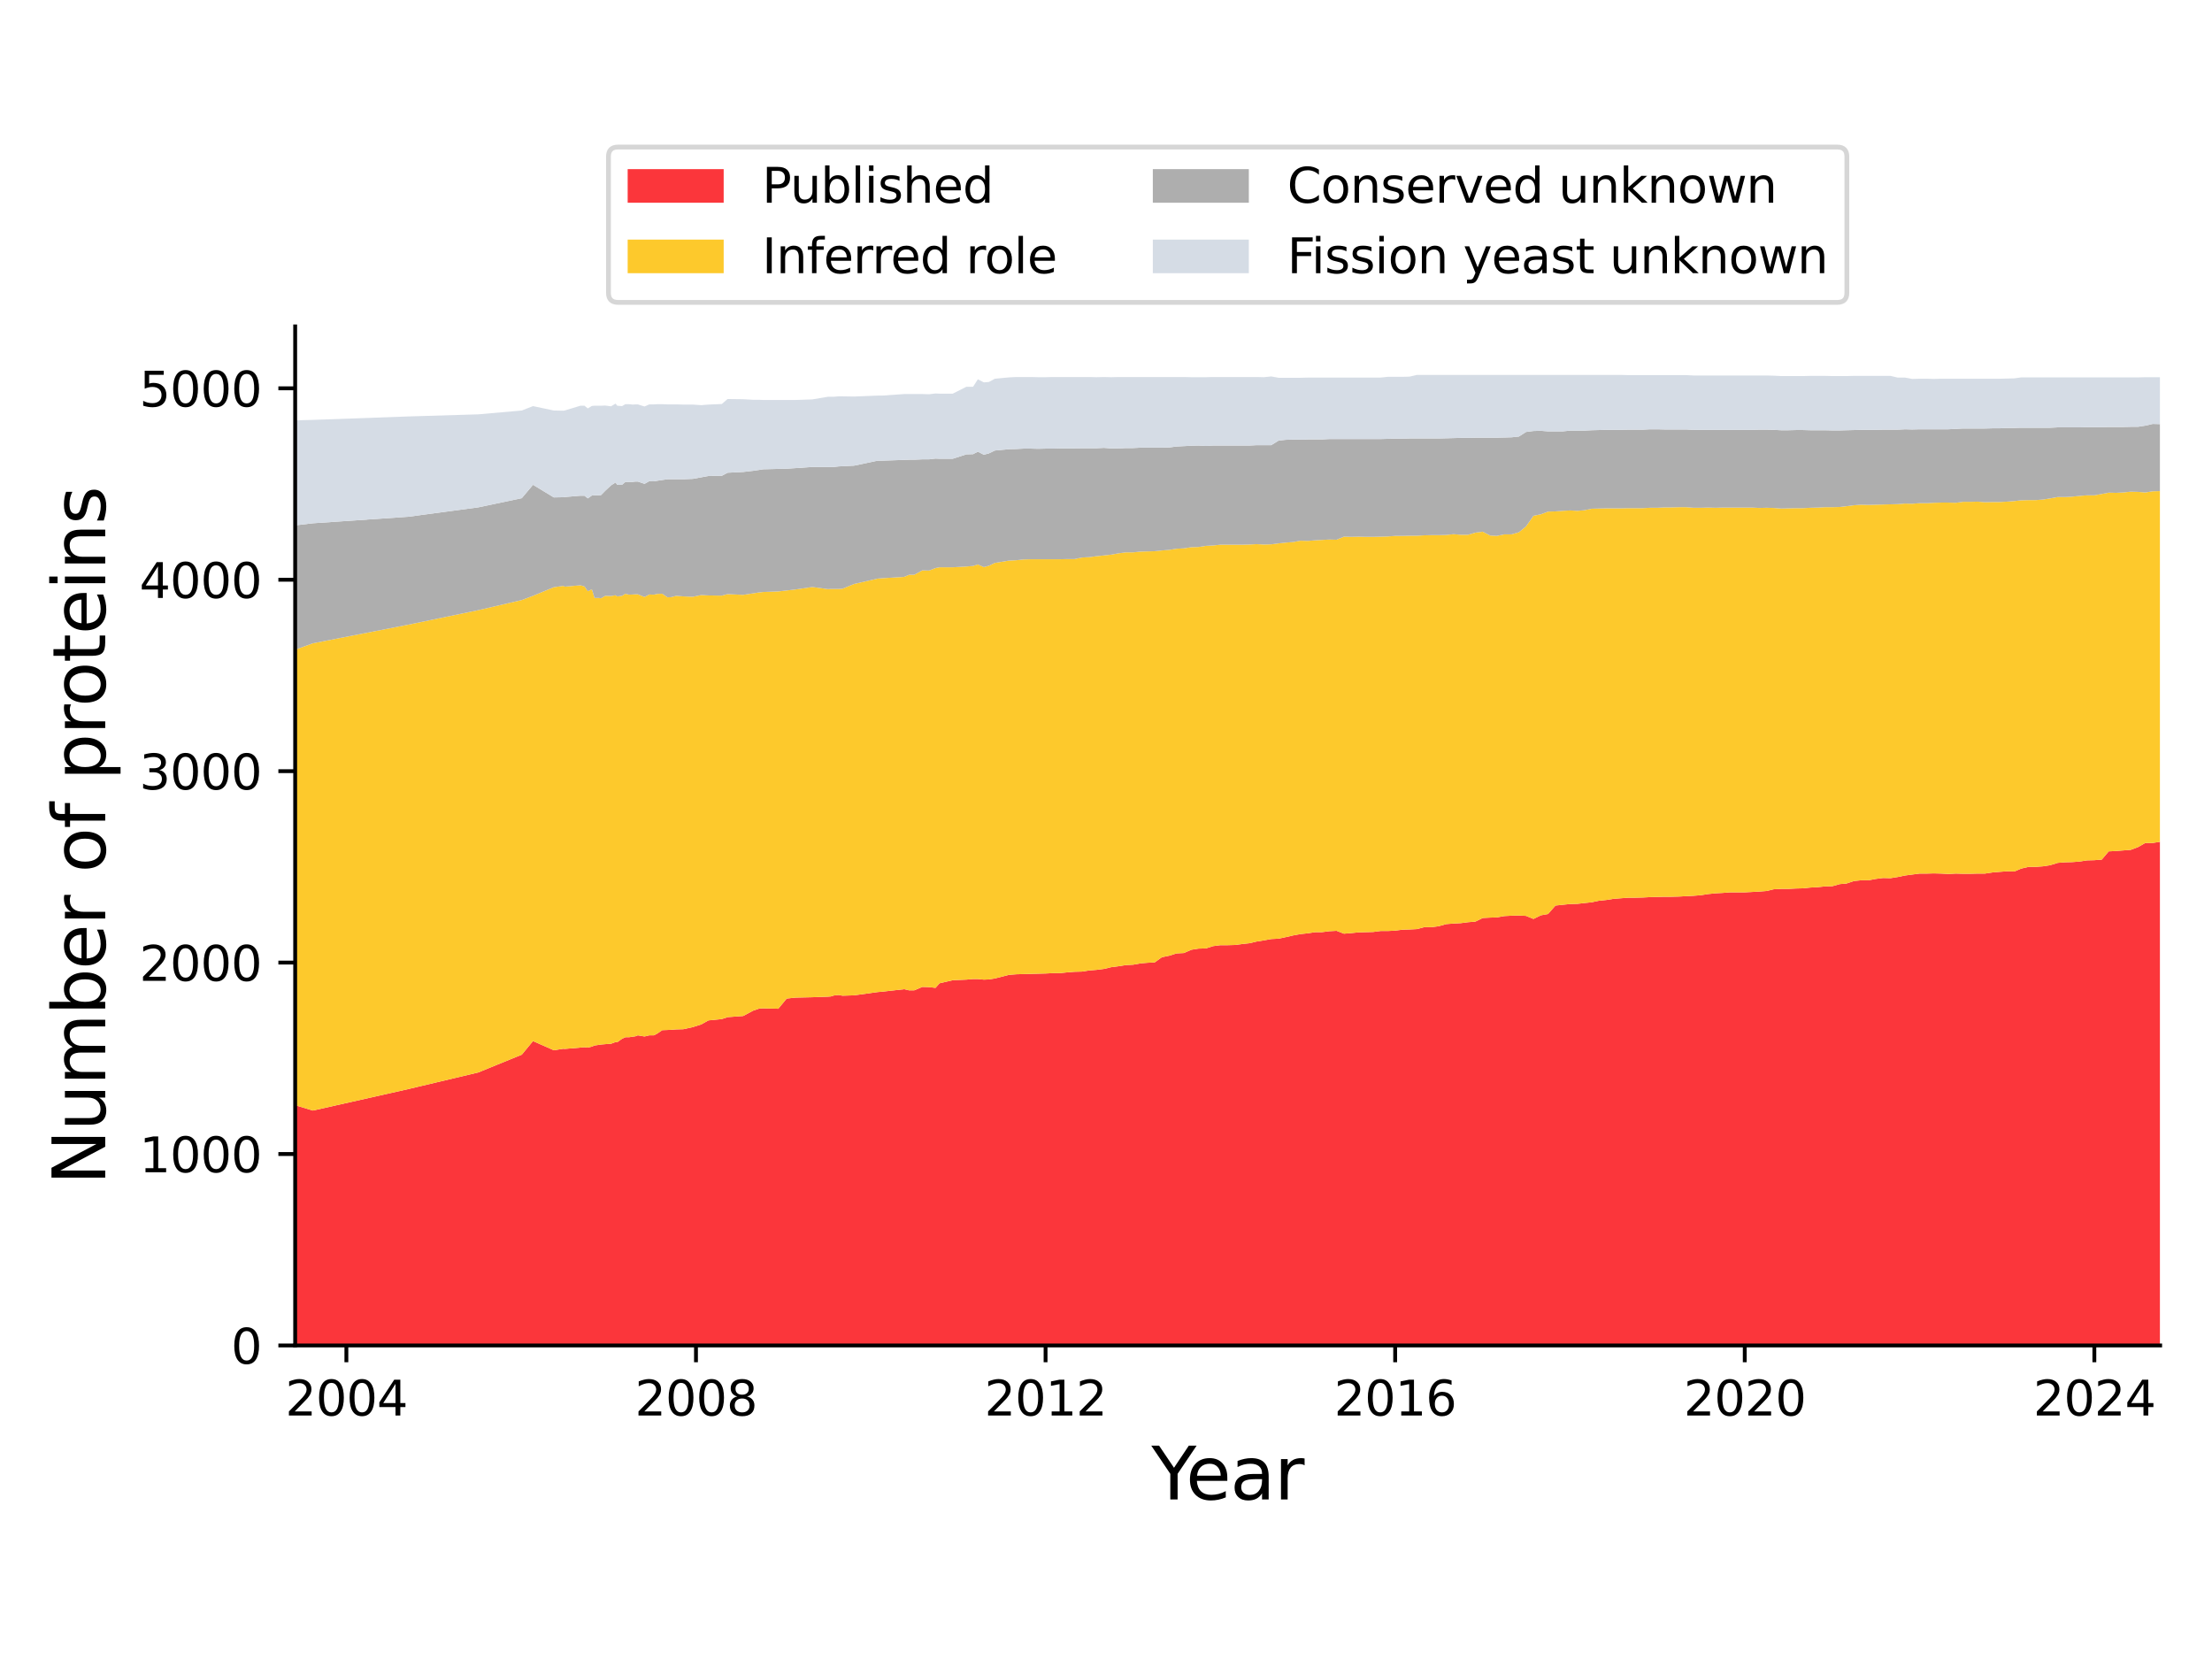 <?xml version="1.0" encoding="utf-8" standalone="no"?>
<!DOCTYPE svg PUBLIC "-//W3C//DTD SVG 1.1//EN"
  "http://www.w3.org/Graphics/SVG/1.1/DTD/svg11.dtd">
<svg xmlns:xlink="http://www.w3.org/1999/xlink" width="460.8pt" height="345.6pt" viewBox="0 0 460.8 345.6" xmlns="http://www.w3.org/2000/svg" version="1.1">
 <defs>
  <style type="text/css">*{stroke-linejoin: round; stroke-linecap: butt}</style>
 </defs>
 <g id="figure_1">
  <g id="patch_1">
   <path d="M 0 345.6 
L 460.8 345.6 
L 460.8 0 
L 0 0 
z
" style="fill: #ffffff"/>
  </g>
  <g id="axes_1">
   <g id="patch_2">
    <path d="M 61.49 280.281 
L 450 280.281 
L 450 67.992 
L 61.49 67.992 
z
" style="fill: #ffffff"/>
   </g>
   <g id="PolyCollection_1">
    <path d="M 31.332 226.406 
L 31.332 280.281 
L 39.757 280.281 
L 48.081 280.281 
L 65.179 280.281 
L 85.018 280.281 
L 99.623 280.281 
L 108.695 280.281 
L 111.038 280.281 
L 115.375 280.281 
L 117.369 280.281 
L 117.618 280.281 
L 120.908 280.281 
L 121.755 280.281 
L 122.453 280.281 
L 123.301 280.281 
L 123.849 280.281 
L 124.696 280.281 
L 125.195 280.281 
L 126.092 280.281 
L 127.288 280.281 
L 128.236 280.281 
L 128.584 280.281 
L 129.581 280.281 
L 130.279 280.281 
L 131.027 280.281 
L 131.825 280.281 
L 132.373 280.281 
L 132.871 280.281 
L 134.267 280.281 
L 135.264 280.281 
L 136.012 280.281 
L 136.211 280.281 
L 136.909 280.281 
L 137.956 280.281 
L 139.052 280.281 
L 139.8 280.281 
L 140.897 280.281 
L 142.342 280.281 
L 144.336 280.281 
L 146.081 280.281 
L 147.576 280.281 
L 150.368 280.281 
L 151.564 280.281 
L 154.804 280.281 
L 156.898 280.281 
L 158.194 280.281 
L 158.991 280.281 
L 162.132 280.281 
L 163.876 280.281 
L 165.671 280.281 
L 169.21 280.281 
L 172.5 280.281 
L 173.048 280.281 
L 173.696 280.281 
L 174.693 280.281 
L 175.491 280.281 
L 177.933 280.281 
L 182.818 280.281 
L 183.765 280.281 
L 188.351 280.281 
L 189.398 280.281 
L 190.445 280.281 
L 192.14 280.281 
L 193.536 280.281 
L 194.881 280.281 
L 195.729 280.281 
L 198.47 280.281 
L 201.312 280.281 
L 202.707 280.281 
L 203.704 280.281 
L 204.951 280.281 
L 205.997 280.281 
L 207.244 280.281 
L 210.185 280.281 
L 211.73 280.281 
L 213.225 280.281 
L 214.771 280.281 
L 216.266 280.281 
L 217.811 280.281 
L 219.356 280.281 
L 220.802 280.281 
L 222.347 280.281 
L 223.843 280.281 
L 225.388 280.281 
L 226.883 280.281 
L 228.429 280.281 
L 229.974 280.281 
L 231.469 280.281 
L 233.015 280.281 
L 234.51 280.281 
L 236.055 280.281 
L 237.601 280.281 
L 238.996 280.281 
L 240.542 280.281 
L 242.037 280.281 
L 243.582 280.281 
L 245.078 280.281 
L 246.623 280.281 
L 248.168 280.281 
L 249.664 280.281 
L 251.209 280.281 
L 252.704 280.281 
L 254.25 280.281 
L 255.795 280.281 
L 257.191 280.281 
L 258.736 280.281 
L 260.231 280.281 
L 261.777 280.281 
L 263.272 280.281 
L 264.817 280.281 
L 266.362 280.281 
L 267.858 280.281 
L 269.403 280.281 
L 270.899 280.281 
L 272.444 280.281 
L 273.989 280.281 
L 275.385 280.281 
L 276.93 280.281 
L 278.426 280.281 
L 279.971 280.281 
L 281.466 280.281 
L 283.011 280.281 
L 284.557 280.281 
L 286.052 280.281 
L 287.597 280.281 
L 289.093 280.281 
L 290.638 280.281 
L 292.183 280.281 
L 293.629 280.281 
L 295.174 280.281 
L 296.67 280.281 
L 298.215 280.281 
L 299.71 280.281 
L 301.256 280.281 
L 302.801 280.281 
L 304.296 280.281 
L 305.842 280.281 
L 307.337 280.281 
L 308.882 280.281 
L 310.428 280.281 
L 311.823 280.281 
L 313.368 280.281 
L 314.864 280.281 
L 316.409 280.281 
L 317.905 280.281 
L 319.45 280.281 
L 320.995 280.281 
L 322.491 280.281 
L 324.036 280.281 
L 325.531 280.281 
L 327.077 280.281 
L 328.622 280.281 
L 330.018 280.281 
L 331.563 280.281 
L 333.058 280.281 
L 334.603 280.281 
L 336.099 280.281 
L 337.644 280.281 
L 339.189 280.281 
L 340.685 280.281 
L 342.23 280.281 
L 343.726 280.281 
L 345.271 280.281 
L 346.816 280.281 
L 348.212 280.281 
L 349.757 280.281 
L 351.252 280.281 
L 352.798 280.281 
L 354.293 280.281 
L 355.838 280.281 
L 357.384 280.281 
L 358.879 280.281 
L 360.424 280.281 
L 361.92 280.281 
L 363.465 280.281 
L 365.01 280.281 
L 366.456 280.281 
L 368.001 280.281 
L 369.497 280.281 
L 371.042 280.281 
L 372.537 280.281 
L 374.083 280.281 
L 375.628 280.281 
L 377.123 280.281 
L 378.668 280.281 
L 380.164 280.281 
L 381.709 280.281 
L 383.254 280.281 
L 384.65 280.281 
L 386.195 280.281 
L 387.691 280.281 
L 389.236 280.281 
L 390.732 280.281 
L 392.277 280.281 
L 393.822 280.281 
L 395.317 280.281 
L 396.863 280.281 
L 398.358 280.281 
L 399.903 280.281 
L 401.449 280.281 
L 402.844 280.281 
L 404.39 280.281 
L 405.885 280.281 
L 407.43 280.281 
L 408.926 280.281 
L 410.471 280.281 
L 412.016 280.281 
L 413.512 280.281 
L 415.057 280.281 
L 416.552 280.281 
L 418.098 280.281 
L 419.643 280.281 
L 421.039 280.281 
L 422.584 280.281 
L 424.079 280.281 
L 425.625 280.281 
L 427.12 280.281 
L 428.665 280.281 
L 430.211 280.281 
L 431.706 280.281 
L 433.251 280.281 
L 434.747 280.281 
L 436.292 280.281 
L 437.837 280.281 
L 439.283 280.281 
L 440.828 280.281 
L 442.324 280.281 
L 443.869 280.281 
L 445.364 280.281 
L 446.909 280.281 
L 448.455 280.281 
L 449.95 280.281 
L 449.95 175.363 
L 449.95 175.363 
L 448.455 175.602 
L 446.909 175.602 
L 445.364 176.479 
L 443.869 177.038 
L 442.324 177.157 
L 440.828 177.277 
L 439.283 177.357 
L 437.837 179.071 
L 436.292 179.191 
L 434.747 179.231 
L 433.251 179.47 
L 431.706 179.59 
L 430.211 179.63 
L 428.665 179.749 
L 427.12 180.228 
L 425.625 180.467 
L 424.079 180.587 
L 422.584 180.587 
L 421.039 180.946 
L 419.643 181.544 
L 418.098 181.504 
L 416.552 181.623 
L 415.057 181.743 
L 413.512 181.982 
L 412.016 181.982 
L 410.471 182.022 
L 408.926 182.022 
L 407.43 181.982 
L 405.885 182.062 
L 404.39 181.982 
L 402.844 181.942 
L 401.449 181.982 
L 399.903 181.982 
L 398.358 182.182 
L 396.863 182.381 
L 395.317 182.7 
L 393.822 182.939 
L 392.277 182.9 
L 390.732 183.099 
L 389.236 183.378 
L 387.691 183.378 
L 386.195 183.538 
L 384.65 184.056 
L 383.254 184.176 
L 381.709 184.614 
L 380.164 184.654 
L 378.668 184.814 
L 377.123 184.893 
L 375.628 185.053 
L 374.083 185.093 
L 372.537 185.173 
L 371.042 185.173 
L 369.497 185.252 
L 368.001 185.611 
L 366.456 185.731 
L 365.01 185.811 
L 363.465 185.89 
L 361.92 185.89 
L 360.424 185.89 
L 358.879 186.01 
L 357.384 186.09 
L 355.838 186.249 
L 354.293 186.489 
L 352.798 186.608 
L 351.252 186.688 
L 349.757 186.768 
L 348.212 186.808 
L 346.816 186.808 
L 345.271 186.847 
L 343.726 186.887 
L 342.23 186.967 
L 340.685 187.007 
L 339.189 187.007 
L 337.644 187.127 
L 336.099 187.246 
L 334.603 187.486 
L 333.058 187.645 
L 331.563 187.964 
L 330.018 188.124 
L 328.622 188.283 
L 327.077 188.323 
L 325.531 188.482 
L 324.036 188.642 
L 322.491 190.397 
L 320.995 190.676 
L 319.45 191.433 
L 317.905 190.795 
L 316.409 190.716 
L 314.864 190.756 
L 313.368 190.835 
L 311.823 191.114 
L 310.428 191.154 
L 308.882 191.234 
L 307.337 191.992 
L 305.842 192.111 
L 304.296 192.311 
L 302.801 192.39 
L 301.256 192.51 
L 299.71 192.949 
L 298.215 193.148 
L 296.67 193.148 
L 295.174 193.547 
L 293.629 193.627 
L 292.183 193.667 
L 290.638 193.866 
L 289.093 193.946 
L 287.597 193.946 
L 286.052 194.145 
L 284.557 194.185 
L 283.011 194.225 
L 281.466 194.384 
L 279.971 194.504 
L 278.426 193.906 
L 276.93 193.986 
L 275.385 194.185 
L 273.989 194.185 
L 272.444 194.424 
L 270.899 194.584 
L 269.403 194.863 
L 267.858 195.222 
L 266.362 195.541 
L 264.817 195.621 
L 263.272 195.9 
L 261.777 196.139 
L 260.231 196.498 
L 258.736 196.657 
L 257.191 196.857 
L 255.795 196.897 
L 254.25 196.897 
L 252.704 197.096 
L 251.209 197.575 
L 249.664 197.614 
L 248.168 197.854 
L 246.623 198.532 
L 245.078 198.611 
L 243.582 199.09 
L 242.037 199.409 
L 240.542 200.486 
L 238.996 200.565 
L 237.601 200.685 
L 236.055 200.964 
L 234.51 201.044 
L 233.015 201.283 
L 231.469 201.483 
L 229.974 201.842 
L 228.429 202.041 
L 226.883 202.161 
L 225.388 202.4 
L 223.843 202.44 
L 222.347 202.559 
L 220.802 202.719 
L 219.356 202.719 
L 217.811 202.799 
L 216.266 202.838 
L 214.771 202.878 
L 213.225 202.918 
L 211.73 202.958 
L 210.185 203.078 
L 207.244 203.835 
L 205.997 204.035 
L 204.951 204.075 
L 203.704 203.955 
L 202.707 203.955 
L 201.312 204.075 
L 198.47 204.194 
L 195.729 204.832 
L 194.881 205.789 
L 193.536 205.63 
L 192.14 205.59 
L 190.445 206.308 
L 189.398 206.308 
L 188.351 206.069 
L 183.765 206.587 
L 182.818 206.667 
L 177.933 207.345 
L 175.491 207.424 
L 174.693 207.265 
L 173.696 207.385 
L 173.048 207.584 
L 172.5 207.624 
L 169.21 207.743 
L 165.671 207.823 
L 163.876 208.023 
L 162.132 210.136 
L 158.991 210.056 
L 158.194 210.096 
L 156.898 210.535 
L 154.804 211.651 
L 151.564 211.891 
L 150.368 212.29 
L 147.576 212.569 
L 146.081 213.406 
L 144.336 213.964 
L 142.342 214.403 
L 140.897 214.443 
L 139.8 214.523 
L 139.052 214.563 
L 137.956 214.602 
L 136.909 215.32 
L 136.211 215.679 
L 136.012 215.679 
L 135.264 215.679 
L 134.267 215.918 
L 132.871 215.679 
L 132.373 215.879 
L 131.825 215.958 
L 131.027 216.078 
L 130.279 216.078 
L 129.581 216.397 
L 128.584 217.115 
L 128.236 217.075 
L 127.288 217.434 
L 126.092 217.514 
L 125.195 217.593 
L 124.696 217.673 
L 123.849 217.793 
L 123.301 218.032 
L 122.453 218.231 
L 121.755 218.152 
L 120.908 218.231 
L 117.618 218.51 
L 117.369 218.471 
L 115.375 218.79 
L 111.038 216.875 
L 108.695 219.707 
L 99.623 223.415 
L 85.018 226.885 
L 65.179 231.351 
L 48.081 226.207 
L 39.757 225.569 
L 31.332 226.406 
z
" clip-path="url(#p4edd331ba8)" style="fill: #fb363b"/>
   </g>
   <g id="PolyCollection_2">
    <path d="M 31.332 144.417 
L 31.332 226.406 
L 39.757 225.569 
L 48.081 226.207 
L 65.179 231.351 
L 85.018 226.885 
L 99.623 223.415 
L 108.695 219.707 
L 111.038 216.875 
L 115.375 218.79 
L 117.369 218.471 
L 117.618 218.51 
L 120.908 218.231 
L 121.755 218.152 
L 122.453 218.231 
L 123.301 218.032 
L 123.849 217.793 
L 124.696 217.673 
L 125.195 217.593 
L 126.092 217.514 
L 127.288 217.434 
L 128.236 217.075 
L 128.584 217.115 
L 129.581 216.397 
L 130.279 216.078 
L 131.027 216.078 
L 131.825 215.958 
L 132.373 215.879 
L 132.871 215.679 
L 134.267 215.918 
L 135.264 215.679 
L 136.012 215.679 
L 136.211 215.679 
L 136.909 215.32 
L 137.956 214.602 
L 139.052 214.563 
L 139.8 214.523 
L 140.897 214.443 
L 142.342 214.403 
L 144.336 213.964 
L 146.081 213.406 
L 147.576 212.569 
L 150.368 212.29 
L 151.564 211.891 
L 154.804 211.651 
L 156.898 210.535 
L 158.194 210.096 
L 158.991 210.056 
L 162.132 210.136 
L 163.876 208.023 
L 165.671 207.823 
L 169.21 207.743 
L 172.5 207.624 
L 173.048 207.584 
L 173.696 207.385 
L 174.693 207.265 
L 175.491 207.424 
L 177.933 207.345 
L 182.818 206.667 
L 183.765 206.587 
L 188.351 206.069 
L 189.398 206.308 
L 190.445 206.308 
L 192.14 205.59 
L 193.536 205.63 
L 194.881 205.789 
L 195.729 204.832 
L 198.47 204.194 
L 201.312 204.075 
L 202.707 203.955 
L 203.704 203.955 
L 204.951 204.075 
L 205.997 204.035 
L 207.244 203.835 
L 210.185 203.078 
L 211.73 202.958 
L 213.225 202.918 
L 214.771 202.878 
L 216.266 202.838 
L 217.811 202.799 
L 219.356 202.719 
L 220.802 202.719 
L 222.347 202.559 
L 223.843 202.44 
L 225.388 202.4 
L 226.883 202.161 
L 228.429 202.041 
L 229.974 201.842 
L 231.469 201.483 
L 233.015 201.283 
L 234.51 201.044 
L 236.055 200.964 
L 237.601 200.685 
L 238.996 200.565 
L 240.542 200.486 
L 242.037 199.409 
L 243.582 199.09 
L 245.078 198.611 
L 246.623 198.532 
L 248.168 197.854 
L 249.664 197.614 
L 251.209 197.575 
L 252.704 197.096 
L 254.25 196.897 
L 255.795 196.897 
L 257.191 196.857 
L 258.736 196.657 
L 260.231 196.498 
L 261.777 196.139 
L 263.272 195.9 
L 264.817 195.621 
L 266.362 195.541 
L 267.858 195.222 
L 269.403 194.863 
L 270.899 194.584 
L 272.444 194.424 
L 273.989 194.185 
L 275.385 194.185 
L 276.93 193.986 
L 278.426 193.906 
L 279.971 194.504 
L 281.466 194.384 
L 283.011 194.225 
L 284.557 194.185 
L 286.052 194.145 
L 287.597 193.946 
L 289.093 193.946 
L 290.638 193.866 
L 292.183 193.667 
L 293.629 193.627 
L 295.174 193.547 
L 296.67 193.148 
L 298.215 193.148 
L 299.71 192.949 
L 301.256 192.51 
L 302.801 192.39 
L 304.296 192.311 
L 305.842 192.111 
L 307.337 191.992 
L 308.882 191.234 
L 310.428 191.154 
L 311.823 191.114 
L 313.368 190.835 
L 314.864 190.756 
L 316.409 190.716 
L 317.905 190.795 
L 319.45 191.433 
L 320.995 190.676 
L 322.491 190.397 
L 324.036 188.642 
L 325.531 188.482 
L 327.077 188.323 
L 328.622 188.283 
L 330.018 188.124 
L 331.563 187.964 
L 333.058 187.645 
L 334.603 187.486 
L 336.099 187.246 
L 337.644 187.127 
L 339.189 187.007 
L 340.685 187.007 
L 342.23 186.967 
L 343.726 186.887 
L 345.271 186.847 
L 346.816 186.808 
L 348.212 186.808 
L 349.757 186.768 
L 351.252 186.688 
L 352.798 186.608 
L 354.293 186.489 
L 355.838 186.249 
L 357.384 186.09 
L 358.879 186.01 
L 360.424 185.89 
L 361.92 185.89 
L 363.465 185.89 
L 365.01 185.811 
L 366.456 185.731 
L 368.001 185.611 
L 369.497 185.252 
L 371.042 185.173 
L 372.537 185.173 
L 374.083 185.093 
L 375.628 185.053 
L 377.123 184.893 
L 378.668 184.814 
L 380.164 184.654 
L 381.709 184.614 
L 383.254 184.176 
L 384.65 184.056 
L 386.195 183.538 
L 387.691 183.378 
L 389.236 183.378 
L 390.732 183.099 
L 392.277 182.9 
L 393.822 182.939 
L 395.317 182.7 
L 396.863 182.381 
L 398.358 182.182 
L 399.903 181.982 
L 401.449 181.982 
L 402.844 181.942 
L 404.39 181.982 
L 405.885 182.062 
L 407.43 181.982 
L 408.926 182.022 
L 410.471 182.022 
L 412.016 181.982 
L 413.512 181.982 
L 415.057 181.743 
L 416.552 181.623 
L 418.098 181.504 
L 419.643 181.544 
L 421.039 180.946 
L 422.584 180.587 
L 424.079 180.587 
L 425.625 180.467 
L 427.12 180.228 
L 428.665 179.749 
L 430.211 179.63 
L 431.706 179.59 
L 433.251 179.47 
L 434.747 179.231 
L 436.292 179.191 
L 437.837 179.071 
L 439.283 177.357 
L 440.828 177.277 
L 442.324 177.157 
L 443.869 177.038 
L 445.364 176.479 
L 446.909 175.602 
L 448.455 175.602 
L 449.95 175.363 
L 449.95 102.306 
L 449.95 102.306 
L 448.455 102.346 
L 446.909 102.586 
L 445.364 102.466 
L 443.869 102.426 
L 442.324 102.586 
L 440.828 102.665 
L 439.283 102.625 
L 437.837 102.905 
L 436.292 103.184 
L 434.747 103.184 
L 433.251 103.303 
L 431.706 103.463 
L 430.211 103.543 
L 428.665 103.543 
L 427.12 103.822 
L 425.625 104.061 
L 424.079 104.181 
L 422.584 104.181 
L 421.039 104.221 
L 419.643 104.38 
L 418.098 104.5 
L 416.552 104.579 
L 415.057 104.579 
L 413.512 104.619 
L 412.016 104.5 
L 410.471 104.54 
L 408.926 104.54 
L 407.43 104.739 
L 405.885 104.699 
L 404.39 104.699 
L 402.844 104.739 
L 401.449 104.819 
L 399.903 104.819 
L 398.358 104.938 
L 396.863 104.898 
L 395.317 105.018 
L 393.822 105.058 
L 392.277 105.098 
L 390.732 105.138 
L 389.236 105.178 
L 387.691 105.138 
L 386.195 105.257 
L 384.65 105.457 
L 383.254 105.616 
L 381.709 105.656 
L 380.164 105.656 
L 378.668 105.736 
L 377.123 105.776 
L 375.628 105.856 
L 374.083 105.856 
L 372.537 105.895 
L 371.042 105.935 
L 369.497 105.816 
L 368.001 105.776 
L 366.456 105.816 
L 365.01 105.736 
L 363.465 105.736 
L 361.92 105.736 
L 360.424 105.736 
L 358.879 105.736 
L 357.384 105.776 
L 355.838 105.736 
L 354.293 105.776 
L 352.798 105.776 
L 351.252 105.656 
L 349.757 105.656 
L 348.212 105.696 
L 346.816 105.696 
L 345.271 105.776 
L 343.726 105.776 
L 342.23 105.856 
L 340.685 105.856 
L 339.189 105.856 
L 337.644 105.895 
L 336.099 105.895 
L 334.603 105.895 
L 333.058 105.935 
L 331.563 105.975 
L 330.018 106.294 
L 328.622 106.414 
L 327.077 106.334 
L 325.531 106.414 
L 324.036 106.533 
L 322.491 106.573 
L 320.995 107.132 
L 319.45 107.451 
L 317.905 109.644 
L 316.409 110.88 
L 314.864 111.319 
L 313.368 111.319 
L 311.823 111.638 
L 310.428 111.558 
L 308.882 110.761 
L 307.337 110.96 
L 305.842 111.399 
L 304.296 111.399 
L 302.801 111.279 
L 301.256 111.438 
L 299.71 111.478 
L 298.215 111.478 
L 296.67 111.518 
L 295.174 111.598 
L 293.629 111.598 
L 292.183 111.638 
L 290.638 111.638 
L 289.093 111.757 
L 287.597 111.797 
L 286.052 111.837 
L 284.557 111.837 
L 283.011 111.797 
L 281.466 111.837 
L 279.971 111.797 
L 278.426 112.435 
L 276.93 112.396 
L 275.385 112.475 
L 273.989 112.555 
L 272.444 112.675 
L 270.899 112.635 
L 269.403 112.914 
L 267.858 113.034 
L 266.362 113.193 
L 264.817 113.392 
L 263.272 113.432 
L 261.777 113.353 
L 260.231 113.432 
L 258.736 113.472 
L 257.191 113.472 
L 255.795 113.472 
L 254.25 113.472 
L 252.704 113.632 
L 251.209 113.711 
L 249.664 113.951 
L 248.168 113.991 
L 246.623 114.23 
L 245.078 114.31 
L 243.582 114.549 
L 242.037 114.669 
L 240.542 114.828 
L 238.996 114.868 
L 237.601 114.908 
L 236.055 115.067 
L 234.51 115.067 
L 233.015 115.267 
L 231.469 115.546 
L 229.974 115.705 
L 228.429 115.865 
L 226.883 116.064 
L 225.388 116.144 
L 223.843 116.463 
L 222.347 116.463 
L 220.802 116.503 
L 219.356 116.503 
L 217.811 116.503 
L 216.266 116.503 
L 214.771 116.503 
L 213.225 116.543 
L 211.73 116.702 
L 210.185 116.782 
L 207.244 117.261 
L 205.997 117.859 
L 204.951 118.138 
L 203.704 117.58 
L 202.707 117.899 
L 201.312 118.018 
L 198.47 118.178 
L 195.729 118.178 
L 194.881 118.337 
L 193.536 118.856 
L 192.14 118.816 
L 190.445 119.733 
L 189.398 119.733 
L 188.351 120.172 
L 183.765 120.451 
L 182.818 120.531 
L 177.933 121.647 
L 175.491 122.644 
L 174.693 122.684 
L 173.696 122.684 
L 173.048 122.684 
L 172.5 122.724 
L 169.21 122.285 
L 165.671 122.804 
L 163.876 123.003 
L 162.132 123.202 
L 158.991 123.322 
L 158.194 123.402 
L 156.898 123.601 
L 154.804 123.92 
L 151.564 123.761 
L 150.368 124.08 
L 147.576 124.04 
L 146.081 123.96 
L 144.336 124.319 
L 142.342 124.239 
L 140.897 124.12 
L 139.8 124.399 
L 139.052 124.439 
L 137.956 123.681 
L 136.909 123.721 
L 136.211 123.88 
L 136.012 123.88 
L 135.264 123.84 
L 134.267 124.359 
L 132.871 123.801 
L 132.373 123.801 
L 131.825 123.84 
L 131.027 123.88 
L 130.279 123.681 
L 129.581 124.12 
L 128.584 124.239 
L 128.236 124 
L 127.288 124.159 
L 126.092 124.12 
L 125.195 124.638 
L 124.696 124.558 
L 123.849 124.558 
L 123.301 122.764 
L 122.453 123.163 
L 121.755 122.166 
L 120.908 121.926 
L 117.618 122.205 
L 117.369 122.046 
L 115.375 122.325 
L 111.038 124.12 
L 108.695 124.997 
L 99.623 127.11 
L 85.018 130.141 
L 65.179 134.009 
L 48.081 140.19 
L 39.757 144.098 
L 31.332 144.417 
z
" clip-path="url(#p4edd331ba8)" style="fill: #fdc92c"/>
   </g>
   <g id="PolyCollection_3">
    <path d="M 31.332 112.994 
L 31.332 144.417 
L 39.757 144.098 
L 48.081 140.19 
L 65.179 134.009 
L 85.018 130.141 
L 99.623 127.11 
L 108.695 124.997 
L 111.038 124.12 
L 115.375 122.325 
L 117.369 122.046 
L 117.618 122.205 
L 120.908 121.926 
L 121.755 122.166 
L 122.453 123.163 
L 123.301 122.764 
L 123.849 124.558 
L 124.696 124.558 
L 125.195 124.638 
L 126.092 124.12 
L 127.288 124.159 
L 128.236 124 
L 128.584 124.239 
L 129.581 124.12 
L 130.279 123.681 
L 131.027 123.88 
L 131.825 123.84 
L 132.373 123.801 
L 132.871 123.801 
L 134.267 124.359 
L 135.264 123.84 
L 136.012 123.88 
L 136.211 123.88 
L 136.909 123.721 
L 137.956 123.681 
L 139.052 124.439 
L 139.8 124.399 
L 140.897 124.12 
L 142.342 124.239 
L 144.336 124.319 
L 146.081 123.96 
L 147.576 124.04 
L 150.368 124.08 
L 151.564 123.761 
L 154.804 123.92 
L 156.898 123.601 
L 158.194 123.402 
L 158.991 123.322 
L 162.132 123.202 
L 163.876 123.003 
L 165.671 122.804 
L 169.21 122.285 
L 172.5 122.724 
L 173.048 122.684 
L 173.696 122.684 
L 174.693 122.684 
L 175.491 122.644 
L 177.933 121.647 
L 182.818 120.531 
L 183.765 120.451 
L 188.351 120.172 
L 189.398 119.733 
L 190.445 119.733 
L 192.14 118.816 
L 193.536 118.856 
L 194.881 118.337 
L 195.729 118.178 
L 198.47 118.178 
L 201.312 118.018 
L 202.707 117.899 
L 203.704 117.58 
L 204.951 118.138 
L 205.997 117.859 
L 207.244 117.261 
L 210.185 116.782 
L 211.73 116.702 
L 213.225 116.543 
L 214.771 116.503 
L 216.266 116.503 
L 217.811 116.503 
L 219.356 116.503 
L 220.802 116.503 
L 222.347 116.463 
L 223.843 116.463 
L 225.388 116.144 
L 226.883 116.064 
L 228.429 115.865 
L 229.974 115.705 
L 231.469 115.546 
L 233.015 115.267 
L 234.51 115.067 
L 236.055 115.067 
L 237.601 114.908 
L 238.996 114.868 
L 240.542 114.828 
L 242.037 114.669 
L 243.582 114.549 
L 245.078 114.31 
L 246.623 114.23 
L 248.168 113.991 
L 249.664 113.951 
L 251.209 113.711 
L 252.704 113.632 
L 254.25 113.472 
L 255.795 113.472 
L 257.191 113.472 
L 258.736 113.472 
L 260.231 113.432 
L 261.777 113.353 
L 263.272 113.432 
L 264.817 113.392 
L 266.362 113.193 
L 267.858 113.034 
L 269.403 112.914 
L 270.899 112.635 
L 272.444 112.675 
L 273.989 112.555 
L 275.385 112.475 
L 276.93 112.396 
L 278.426 112.435 
L 279.971 111.797 
L 281.466 111.837 
L 283.011 111.797 
L 284.557 111.837 
L 286.052 111.837 
L 287.597 111.797 
L 289.093 111.757 
L 290.638 111.638 
L 292.183 111.638 
L 293.629 111.598 
L 295.174 111.598 
L 296.67 111.518 
L 298.215 111.478 
L 299.71 111.478 
L 301.256 111.438 
L 302.801 111.279 
L 304.296 111.399 
L 305.842 111.399 
L 307.337 110.96 
L 308.882 110.761 
L 310.428 111.558 
L 311.823 111.638 
L 313.368 111.319 
L 314.864 111.319 
L 316.409 110.88 
L 317.905 109.644 
L 319.45 107.451 
L 320.995 107.132 
L 322.491 106.573 
L 324.036 106.533 
L 325.531 106.414 
L 327.077 106.334 
L 328.622 106.414 
L 330.018 106.294 
L 331.563 105.975 
L 333.058 105.935 
L 334.603 105.895 
L 336.099 105.895 
L 337.644 105.895 
L 339.189 105.856 
L 340.685 105.856 
L 342.23 105.856 
L 343.726 105.776 
L 345.271 105.776 
L 346.816 105.696 
L 348.212 105.696 
L 349.757 105.656 
L 351.252 105.656 
L 352.798 105.776 
L 354.293 105.776 
L 355.838 105.736 
L 357.384 105.776 
L 358.879 105.736 
L 360.424 105.736 
L 361.92 105.736 
L 363.465 105.736 
L 365.01 105.736 
L 366.456 105.816 
L 368.001 105.776 
L 369.497 105.816 
L 371.042 105.935 
L 372.537 105.895 
L 374.083 105.856 
L 375.628 105.856 
L 377.123 105.776 
L 378.668 105.736 
L 380.164 105.656 
L 381.709 105.656 
L 383.254 105.616 
L 384.65 105.457 
L 386.195 105.257 
L 387.691 105.138 
L 389.236 105.178 
L 390.732 105.138 
L 392.277 105.098 
L 393.822 105.058 
L 395.317 105.018 
L 396.863 104.898 
L 398.358 104.938 
L 399.903 104.819 
L 401.449 104.819 
L 402.844 104.739 
L 404.39 104.699 
L 405.885 104.699 
L 407.43 104.739 
L 408.926 104.54 
L 410.471 104.54 
L 412.016 104.5 
L 413.512 104.619 
L 415.057 104.579 
L 416.552 104.579 
L 418.098 104.5 
L 419.643 104.38 
L 421.039 104.221 
L 422.584 104.181 
L 424.079 104.181 
L 425.625 104.061 
L 427.12 103.822 
L 428.665 103.543 
L 430.211 103.543 
L 431.706 103.463 
L 433.251 103.303 
L 434.747 103.184 
L 436.292 103.184 
L 437.837 102.905 
L 439.283 102.625 
L 440.828 102.665 
L 442.324 102.586 
L 443.869 102.426 
L 445.364 102.466 
L 446.909 102.586 
L 448.455 102.346 
L 449.95 102.306 
L 449.95 88.349 
L 449.95 88.349 
L 448.455 88.309 
L 446.909 88.668 
L 445.364 88.907 
L 443.869 88.907 
L 442.324 88.947 
L 440.828 88.947 
L 439.283 88.947 
L 437.837 88.987 
L 436.292 88.987 
L 434.747 88.987 
L 433.251 89.027 
L 431.706 89.027 
L 430.211 89.027 
L 428.665 89.027 
L 427.12 89.107 
L 425.625 89.107 
L 424.079 89.107 
L 422.584 89.107 
L 421.039 89.107 
L 419.643 89.147 
L 418.098 89.147 
L 416.552 89.226 
L 415.057 89.226 
L 413.512 89.266 
L 412.016 89.266 
L 410.471 89.266 
L 408.926 89.266 
L 407.43 89.346 
L 405.885 89.426 
L 404.39 89.426 
L 402.844 89.426 
L 401.449 89.426 
L 399.903 89.426 
L 398.358 89.466 
L 396.863 89.426 
L 395.317 89.506 
L 393.822 89.506 
L 392.277 89.506 
L 390.732 89.546 
L 389.236 89.546 
L 387.691 89.546 
L 386.195 89.585 
L 384.65 89.625 
L 383.254 89.665 
L 381.709 89.665 
L 380.164 89.625 
L 378.668 89.625 
L 377.123 89.625 
L 375.628 89.585 
L 374.083 89.585 
L 372.537 89.625 
L 371.042 89.625 
L 369.497 89.546 
L 368.001 89.506 
L 366.456 89.506 
L 365.01 89.546 
L 363.465 89.546 
L 361.92 89.546 
L 360.424 89.546 
L 358.879 89.546 
L 357.384 89.546 
L 355.838 89.546 
L 354.293 89.546 
L 352.798 89.546 
L 351.252 89.466 
L 349.757 89.466 
L 348.212 89.466 
L 346.816 89.466 
L 345.271 89.426 
L 343.726 89.426 
L 342.23 89.506 
L 340.685 89.506 
L 339.189 89.506 
L 337.644 89.546 
L 336.099 89.546 
L 334.603 89.546 
L 333.058 89.585 
L 331.563 89.625 
L 330.018 89.705 
L 328.622 89.705 
L 327.077 89.705 
L 325.531 89.865 
L 324.036 89.865 
L 322.491 89.865 
L 320.995 89.745 
L 319.45 89.785 
L 317.905 89.984 
L 316.409 90.941 
L 314.864 91.101 
L 313.368 91.141 
L 311.823 91.18 
L 310.428 91.18 
L 308.882 91.18 
L 307.337 91.18 
L 305.842 91.22 
L 304.296 91.22 
L 302.801 91.26 
L 301.256 91.3 
L 299.71 91.34 
L 298.215 91.34 
L 296.67 91.34 
L 295.174 91.34 
L 293.629 91.34 
L 292.183 91.38 
L 290.638 91.38 
L 289.093 91.42 
L 287.597 91.46 
L 286.052 91.46 
L 284.557 91.46 
L 283.011 91.46 
L 281.466 91.46 
L 279.971 91.46 
L 278.426 91.46 
L 276.93 91.46 
L 275.385 91.539 
L 273.989 91.539 
L 272.444 91.539 
L 270.899 91.579 
L 269.403 91.579 
L 267.858 91.619 
L 266.362 91.779 
L 264.817 92.736 
L 263.272 92.736 
L 261.777 92.736 
L 260.231 92.815 
L 258.736 92.815 
L 257.191 92.815 
L 255.795 92.815 
L 254.25 92.815 
L 252.704 92.815 
L 251.209 92.895 
L 249.664 92.815 
L 248.168 92.855 
L 246.623 92.935 
L 245.078 93.015 
L 243.582 93.214 
L 242.037 93.254 
L 240.542 93.254 
L 238.996 93.254 
L 237.601 93.254 
L 236.055 93.334 
L 234.51 93.334 
L 233.015 93.414 
L 231.469 93.414 
L 229.974 93.294 
L 228.429 93.374 
L 226.883 93.374 
L 225.388 93.374 
L 223.843 93.414 
L 222.347 93.414 
L 220.802 93.414 
L 219.356 93.454 
L 217.811 93.454 
L 216.266 93.493 
L 214.771 93.454 
L 213.225 93.454 
L 211.73 93.533 
L 210.185 93.573 
L 207.244 93.852 
L 205.997 94.45 
L 204.951 94.73 
L 203.704 94.092 
L 202.707 94.61 
L 201.312 94.65 
L 198.47 95.567 
L 195.729 95.567 
L 194.881 95.527 
L 193.536 95.687 
L 192.14 95.687 
L 190.445 95.766 
L 189.398 95.766 
L 188.351 95.806 
L 183.765 95.966 
L 182.818 95.966 
L 177.933 97.003 
L 175.491 97.122 
L 174.693 97.162 
L 173.696 97.282 
L 173.048 97.282 
L 172.5 97.282 
L 169.21 97.282 
L 165.671 97.521 
L 163.876 97.641 
L 162.132 97.681 
L 158.991 97.76 
L 158.194 97.88 
L 156.898 98.079 
L 154.804 98.319 
L 151.564 98.478 
L 150.368 99.116 
L 147.576 99.156 
L 146.081 99.435 
L 144.336 99.754 
L 142.342 99.834 
L 140.897 99.834 
L 139.8 99.834 
L 139.052 99.834 
L 137.956 99.994 
L 136.909 100.153 
L 136.211 100.273 
L 136.012 100.273 
L 135.264 100.233 
L 134.267 100.791 
L 132.871 100.313 
L 132.373 100.313 
L 131.825 100.392 
L 131.027 100.392 
L 130.279 100.392 
L 129.581 100.99 
L 128.584 100.99 
L 128.236 100.512 
L 127.288 101.11 
L 126.092 102.227 
L 125.195 103.144 
L 124.696 103.184 
L 123.849 103.184 
L 123.301 103.224 
L 122.453 103.822 
L 121.755 103.263 
L 120.908 103.263 
L 117.618 103.543 
L 117.369 103.583 
L 115.375 103.622 
L 111.038 100.99 
L 108.695 103.782 
L 99.623 105.696 
L 85.018 107.65 
L 65.179 109.006 
L 48.081 111.04 
L 39.757 113.432 
L 31.332 112.994 
z
" clip-path="url(#p4edd331ba8)" style="fill: #aeaeae"/>
   </g>
   <g id="PolyCollection_4">
    <path d="M 31.332 88.788 
L 31.332 112.994 
L 39.757 113.432 
L 48.081 111.04 
L 65.179 109.006 
L 85.018 107.65 
L 99.623 105.696 
L 108.695 103.782 
L 111.038 100.99 
L 115.375 103.622 
L 117.369 103.583 
L 117.618 103.543 
L 120.908 103.263 
L 121.755 103.263 
L 122.453 103.822 
L 123.301 103.224 
L 123.849 103.184 
L 124.696 103.184 
L 125.195 103.144 
L 126.092 102.227 
L 127.288 101.11 
L 128.236 100.512 
L 128.584 100.99 
L 129.581 100.99 
L 130.279 100.392 
L 131.027 100.392 
L 131.825 100.392 
L 132.373 100.313 
L 132.871 100.313 
L 134.267 100.791 
L 135.264 100.233 
L 136.012 100.273 
L 136.211 100.273 
L 136.909 100.153 
L 137.956 99.994 
L 139.052 99.834 
L 139.8 99.834 
L 140.897 99.834 
L 142.342 99.834 
L 144.336 99.754 
L 146.081 99.435 
L 147.576 99.156 
L 150.368 99.116 
L 151.564 98.478 
L 154.804 98.319 
L 156.898 98.079 
L 158.194 97.88 
L 158.991 97.76 
L 162.132 97.681 
L 163.876 97.641 
L 165.671 97.521 
L 169.21 97.282 
L 172.5 97.282 
L 173.048 97.282 
L 173.696 97.282 
L 174.693 97.162 
L 175.491 97.122 
L 177.933 97.003 
L 182.818 95.966 
L 183.765 95.966 
L 188.351 95.806 
L 189.398 95.766 
L 190.445 95.766 
L 192.14 95.687 
L 193.536 95.687 
L 194.881 95.527 
L 195.729 95.567 
L 198.47 95.567 
L 201.312 94.65 
L 202.707 94.61 
L 203.704 94.092 
L 204.951 94.73 
L 205.997 94.45 
L 207.244 93.852 
L 210.185 93.573 
L 211.73 93.533 
L 213.225 93.454 
L 214.771 93.454 
L 216.266 93.493 
L 217.811 93.454 
L 219.356 93.454 
L 220.802 93.414 
L 222.347 93.414 
L 223.843 93.414 
L 225.388 93.374 
L 226.883 93.374 
L 228.429 93.374 
L 229.974 93.294 
L 231.469 93.414 
L 233.015 93.414 
L 234.51 93.334 
L 236.055 93.334 
L 237.601 93.254 
L 238.996 93.254 
L 240.542 93.254 
L 242.037 93.254 
L 243.582 93.214 
L 245.078 93.015 
L 246.623 92.935 
L 248.168 92.855 
L 249.664 92.815 
L 251.209 92.895 
L 252.704 92.815 
L 254.25 92.815 
L 255.795 92.815 
L 257.191 92.815 
L 258.736 92.815 
L 260.231 92.815 
L 261.777 92.736 
L 263.272 92.736 
L 264.817 92.736 
L 266.362 91.779 
L 267.858 91.619 
L 269.403 91.579 
L 270.899 91.579 
L 272.444 91.539 
L 273.989 91.539 
L 275.385 91.539 
L 276.93 91.46 
L 278.426 91.46 
L 279.971 91.46 
L 281.466 91.46 
L 283.011 91.46 
L 284.557 91.46 
L 286.052 91.46 
L 287.597 91.46 
L 289.093 91.42 
L 290.638 91.38 
L 292.183 91.38 
L 293.629 91.34 
L 295.174 91.34 
L 296.67 91.34 
L 298.215 91.34 
L 299.71 91.34 
L 301.256 91.3 
L 302.801 91.26 
L 304.296 91.22 
L 305.842 91.22 
L 307.337 91.18 
L 308.882 91.18 
L 310.428 91.18 
L 311.823 91.18 
L 313.368 91.141 
L 314.864 91.101 
L 316.409 90.941 
L 317.905 89.984 
L 319.45 89.785 
L 320.995 89.745 
L 322.491 89.865 
L 324.036 89.865 
L 325.531 89.865 
L 327.077 89.705 
L 328.622 89.705 
L 330.018 89.705 
L 331.563 89.625 
L 333.058 89.585 
L 334.603 89.546 
L 336.099 89.546 
L 337.644 89.546 
L 339.189 89.506 
L 340.685 89.506 
L 342.23 89.506 
L 343.726 89.426 
L 345.271 89.426 
L 346.816 89.466 
L 348.212 89.466 
L 349.757 89.466 
L 351.252 89.466 
L 352.798 89.546 
L 354.293 89.546 
L 355.838 89.546 
L 357.384 89.546 
L 358.879 89.546 
L 360.424 89.546 
L 361.92 89.546 
L 363.465 89.546 
L 365.01 89.546 
L 366.456 89.506 
L 368.001 89.506 
L 369.497 89.546 
L 371.042 89.625 
L 372.537 89.625 
L 374.083 89.585 
L 375.628 89.585 
L 377.123 89.625 
L 378.668 89.625 
L 380.164 89.625 
L 381.709 89.665 
L 383.254 89.665 
L 384.65 89.625 
L 386.195 89.585 
L 387.691 89.546 
L 389.236 89.546 
L 390.732 89.546 
L 392.277 89.506 
L 393.822 89.506 
L 395.317 89.506 
L 396.863 89.426 
L 398.358 89.466 
L 399.903 89.426 
L 401.449 89.426 
L 402.844 89.426 
L 404.39 89.426 
L 405.885 89.426 
L 407.43 89.346 
L 408.926 89.266 
L 410.471 89.266 
L 412.016 89.266 
L 413.512 89.266 
L 415.057 89.226 
L 416.552 89.226 
L 418.098 89.147 
L 419.643 89.147 
L 421.039 89.107 
L 422.584 89.107 
L 424.079 89.107 
L 425.625 89.107 
L 427.12 89.107 
L 428.665 89.027 
L 430.211 89.027 
L 431.706 89.027 
L 433.251 89.027 
L 434.747 88.987 
L 436.292 88.987 
L 437.837 88.987 
L 439.283 88.947 
L 440.828 88.947 
L 442.324 88.947 
L 443.869 88.907 
L 445.364 88.907 
L 446.909 88.668 
L 448.455 88.309 
L 449.95 88.349 
L 449.95 78.579 
L 449.95 78.579 
L 448.455 78.579 
L 446.909 78.579 
L 445.364 78.619 
L 443.869 78.619 
L 442.324 78.619 
L 440.828 78.619 
L 439.283 78.619 
L 437.837 78.619 
L 436.292 78.619 
L 434.747 78.619 
L 433.251 78.619 
L 431.706 78.619 
L 430.211 78.619 
L 428.665 78.619 
L 427.12 78.619 
L 425.625 78.619 
L 424.079 78.619 
L 422.584 78.619 
L 421.039 78.619 
L 419.643 78.818 
L 418.098 78.858 
L 416.552 78.898 
L 415.057 78.898 
L 413.512 78.898 
L 412.016 78.898 
L 410.471 78.898 
L 408.926 78.898 
L 407.43 78.898 
L 405.885 78.898 
L 404.39 78.898 
L 402.844 78.938 
L 401.449 78.898 
L 399.903 78.898 
L 398.358 78.938 
L 396.863 78.659 
L 395.317 78.659 
L 393.822 78.3 
L 392.277 78.3 
L 390.732 78.3 
L 389.236 78.3 
L 387.691 78.3 
L 386.195 78.3 
L 384.65 78.34 
L 383.254 78.34 
L 381.709 78.34 
L 380.164 78.3 
L 378.668 78.3 
L 377.123 78.3 
L 375.628 78.34 
L 374.083 78.34 
L 372.537 78.34 
L 371.042 78.34 
L 369.497 78.26 
L 368.001 78.22 
L 366.456 78.22 
L 365.01 78.22 
L 363.465 78.22 
L 361.92 78.22 
L 360.424 78.22 
L 358.879 78.22 
L 357.384 78.22 
L 355.838 78.22 
L 354.293 78.22 
L 352.798 78.22 
L 351.252 78.14 
L 349.757 78.14 
L 348.212 78.14 
L 346.816 78.14 
L 345.271 78.14 
L 343.726 78.14 
L 342.23 78.14 
L 340.685 78.14 
L 339.189 78.14 
L 337.644 78.101 
L 336.099 78.101 
L 334.603 78.101 
L 333.058 78.101 
L 331.563 78.101 
L 330.018 78.101 
L 328.622 78.101 
L 327.077 78.101 
L 325.531 78.101 
L 324.036 78.101 
L 322.491 78.101 
L 320.995 78.101 
L 319.45 78.101 
L 317.905 78.101 
L 316.409 78.101 
L 314.864 78.101 
L 313.368 78.101 
L 311.823 78.101 
L 310.428 78.101 
L 308.882 78.101 
L 307.337 78.101 
L 305.842 78.101 
L 304.296 78.101 
L 302.801 78.101 
L 301.256 78.101 
L 299.71 78.101 
L 298.215 78.101 
L 296.67 78.101 
L 295.174 78.101 
L 293.629 78.459 
L 292.183 78.499 
L 290.638 78.499 
L 289.093 78.499 
L 287.597 78.659 
L 286.052 78.659 
L 284.557 78.659 
L 283.011 78.659 
L 281.466 78.659 
L 279.971 78.659 
L 278.426 78.659 
L 276.93 78.659 
L 275.385 78.659 
L 273.989 78.659 
L 272.444 78.659 
L 270.899 78.699 
L 269.403 78.699 
L 267.858 78.699 
L 266.362 78.699 
L 264.817 78.42 
L 263.272 78.579 
L 261.777 78.539 
L 260.231 78.539 
L 258.736 78.539 
L 257.191 78.539 
L 255.795 78.539 
L 254.25 78.539 
L 252.704 78.539 
L 251.209 78.579 
L 249.664 78.579 
L 248.168 78.579 
L 246.623 78.539 
L 245.078 78.539 
L 243.582 78.539 
L 242.037 78.539 
L 240.542 78.539 
L 238.996 78.539 
L 237.601 78.539 
L 236.055 78.539 
L 234.51 78.539 
L 233.015 78.539 
L 231.469 78.579 
L 229.974 78.539 
L 228.429 78.579 
L 226.883 78.539 
L 225.388 78.539 
L 223.843 78.539 
L 222.347 78.539 
L 220.802 78.539 
L 219.356 78.539 
L 217.811 78.579 
L 216.266 78.579 
L 214.771 78.539 
L 213.225 78.539 
L 211.73 78.539 
L 210.185 78.619 
L 207.244 78.898 
L 205.997 79.576 
L 204.951 79.656 
L 203.704 79.018 
L 202.707 80.573 
L 201.312 80.573 
L 198.47 82.009 
L 195.729 82.009 
L 194.881 81.969 
L 193.536 82.128 
L 192.14 82.088 
L 190.445 82.088 
L 189.398 82.088 
L 188.351 82.088 
L 183.765 82.407 
L 182.818 82.407 
L 177.933 82.607 
L 175.491 82.567 
L 174.693 82.567 
L 173.696 82.647 
L 173.048 82.647 
L 172.5 82.647 
L 169.21 83.205 
L 165.671 83.325 
L 163.876 83.325 
L 162.132 83.325 
L 158.991 83.325 
L 158.194 83.285 
L 156.898 83.285 
L 154.804 83.165 
L 151.564 83.125 
L 150.368 84.162 
L 147.576 84.282 
L 146.081 84.401 
L 144.336 84.282 
L 142.342 84.282 
L 140.897 84.242 
L 139.8 84.242 
L 139.052 84.242 
L 137.956 84.202 
L 136.909 84.202 
L 136.211 84.242 
L 136.012 84.242 
L 135.264 84.242 
L 134.267 84.68 
L 132.871 84.242 
L 132.373 84.242 
L 131.825 84.282 
L 131.027 84.202 
L 130.279 84.202 
L 129.581 84.601 
L 128.584 84.521 
L 128.236 84.082 
L 127.288 84.641 
L 126.092 84.481 
L 125.195 84.521 
L 124.696 84.521 
L 123.849 84.521 
L 123.301 84.561 
L 122.453 85.079 
L 121.755 84.521 
L 120.908 84.521 
L 117.618 85.518 
L 117.369 85.558 
L 115.375 85.518 
L 111.038 84.601 
L 108.695 85.518 
L 99.623 86.315 
L 85.018 86.754 
L 65.179 87.472 
L 48.081 87.911 
L 39.757 88.947 
L 31.332 88.788 
z
" clip-path="url(#p4edd331ba8)" style="fill: #d5dce5"/>
   </g>
   <g id="matplotlib.axis_1">
    <g id="xtick_1">
     <g id="line2d_1">
      <defs>
       <path id="m84fd1b46ce" d="M 0 0 
L 0 3.5 
" style="stroke: #000000; stroke-width: 0.8"/>
      </defs>
      <g>
       <use xlink:href="#m84fd1b46ce" x="72.157" y="280.281" style="stroke: #000000; stroke-width: 0.8"/>
      </g>
     </g>
     <g id="text_1">
      <!-- 2004 -->
      <g transform="translate(59.432 294.88) scale(0.1 -0.1)">
       <defs>
        <path id="DejaVuSans-32" d="M 1228 531 
L 3431 531 
L 3431 0 
L 469 0 
L 469 531 
Q 828 903 1448 1529 
Q 2069 2156 2228 2338 
Q 2531 2678 2651 2914 
Q 2772 3150 2772 3378 
Q 2772 3750 2511 3984 
Q 2250 4219 1831 4219 
Q 1534 4219 1204 4116 
Q 875 4013 500 3803 
L 500 4441 
Q 881 4594 1212 4672 
Q 1544 4750 1819 4750 
Q 2544 4750 2975 4387 
Q 3406 4025 3406 3419 
Q 3406 3131 3298 2873 
Q 3191 2616 2906 2266 
Q 2828 2175 2409 1742 
Q 1991 1309 1228 531 
z
" transform="scale(0.016)"/>
        <path id="DejaVuSans-30" d="M 2034 4250 
Q 1547 4250 1301 3770 
Q 1056 3291 1056 2328 
Q 1056 1369 1301 889 
Q 1547 409 2034 409 
Q 2525 409 2770 889 
Q 3016 1369 3016 2328 
Q 3016 3291 2770 3770 
Q 2525 4250 2034 4250 
z
M 2034 4750 
Q 2819 4750 3233 4129 
Q 3647 3509 3647 2328 
Q 3647 1150 3233 529 
Q 2819 -91 2034 -91 
Q 1250 -91 836 529 
Q 422 1150 422 2328 
Q 422 3509 836 4129 
Q 1250 4750 2034 4750 
z
" transform="scale(0.016)"/>
        <path id="DejaVuSans-34" d="M 2419 4116 
L 825 1625 
L 2419 1625 
L 2419 4116 
z
M 2253 4666 
L 3047 4666 
L 3047 1625 
L 3713 1625 
L 3713 1100 
L 3047 1100 
L 3047 0 
L 2419 0 
L 2419 1100 
L 313 1100 
L 313 1709 
L 2253 4666 
z
" transform="scale(0.016)"/>
       </defs>
       <use xlink:href="#DejaVuSans-32"/>
       <use xlink:href="#DejaVuSans-30" x="63.623"/>
       <use xlink:href="#DejaVuSans-30" x="127.246"/>
       <use xlink:href="#DejaVuSans-34" x="190.869"/>
      </g>
     </g>
    </g>
    <g id="xtick_2">
     <g id="line2d_2">
      <g>
       <use xlink:href="#m84fd1b46ce" x="144.984" y="280.281" style="stroke: #000000; stroke-width: 0.8"/>
      </g>
     </g>
     <g id="text_2">
      <!-- 2008 -->
      <g transform="translate(132.259 294.88) scale(0.1 -0.1)">
       <defs>
        <path id="DejaVuSans-38" d="M 2034 2216 
Q 1584 2216 1326 1975 
Q 1069 1734 1069 1313 
Q 1069 891 1326 650 
Q 1584 409 2034 409 
Q 2484 409 2743 651 
Q 3003 894 3003 1313 
Q 3003 1734 2745 1975 
Q 2488 2216 2034 2216 
z
M 1403 2484 
Q 997 2584 770 2862 
Q 544 3141 544 3541 
Q 544 4100 942 4425 
Q 1341 4750 2034 4750 
Q 2731 4750 3128 4425 
Q 3525 4100 3525 3541 
Q 3525 3141 3298 2862 
Q 3072 2584 2669 2484 
Q 3125 2378 3379 2068 
Q 3634 1759 3634 1313 
Q 3634 634 3220 271 
Q 2806 -91 2034 -91 
Q 1263 -91 848 271 
Q 434 634 434 1313 
Q 434 1759 690 2068 
Q 947 2378 1403 2484 
z
M 1172 3481 
Q 1172 3119 1398 2916 
Q 1625 2713 2034 2713 
Q 2441 2713 2670 2916 
Q 2900 3119 2900 3481 
Q 2900 3844 2670 4047 
Q 2441 4250 2034 4250 
Q 1625 4250 1398 4047 
Q 1172 3844 1172 3481 
z
" transform="scale(0.016)"/>
       </defs>
       <use xlink:href="#DejaVuSans-32"/>
       <use xlink:href="#DejaVuSans-30" x="63.623"/>
       <use xlink:href="#DejaVuSans-30" x="127.246"/>
       <use xlink:href="#DejaVuSans-38" x="190.869"/>
      </g>
     </g>
    </g>
    <g id="xtick_3">
     <g id="line2d_3">
      <g>
       <use xlink:href="#m84fd1b46ce" x="217.811" y="280.281" style="stroke: #000000; stroke-width: 0.8"/>
      </g>
     </g>
     <g id="text_3">
      <!-- 2012 -->
      <g transform="translate(205.086 294.88) scale(0.1 -0.1)">
       <defs>
        <path id="DejaVuSans-31" d="M 794 531 
L 1825 531 
L 1825 4091 
L 703 3866 
L 703 4441 
L 1819 4666 
L 2450 4666 
L 2450 531 
L 3481 531 
L 3481 0 
L 794 0 
L 794 531 
z
" transform="scale(0.016)"/>
       </defs>
       <use xlink:href="#DejaVuSans-32"/>
       <use xlink:href="#DejaVuSans-30" x="63.623"/>
       <use xlink:href="#DejaVuSans-31" x="127.246"/>
       <use xlink:href="#DejaVuSans-32" x="190.869"/>
      </g>
     </g>
    </g>
    <g id="xtick_4">
     <g id="line2d_4">
      <g>
       <use xlink:href="#m84fd1b46ce" x="290.638" y="280.281" style="stroke: #000000; stroke-width: 0.8"/>
      </g>
     </g>
     <g id="text_4">
      <!-- 2016 -->
      <g transform="translate(277.913 294.88) scale(0.1 -0.1)">
       <defs>
        <path id="DejaVuSans-36" d="M 2113 2584 
Q 1688 2584 1439 2293 
Q 1191 2003 1191 1497 
Q 1191 994 1439 701 
Q 1688 409 2113 409 
Q 2538 409 2786 701 
Q 3034 994 3034 1497 
Q 3034 2003 2786 2293 
Q 2538 2584 2113 2584 
z
M 3366 4563 
L 3366 3988 
Q 3128 4100 2886 4159 
Q 2644 4219 2406 4219 
Q 1781 4219 1451 3797 
Q 1122 3375 1075 2522 
Q 1259 2794 1537 2939 
Q 1816 3084 2150 3084 
Q 2853 3084 3261 2657 
Q 3669 2231 3669 1497 
Q 3669 778 3244 343 
Q 2819 -91 2113 -91 
Q 1303 -91 875 529 
Q 447 1150 447 2328 
Q 447 3434 972 4092 
Q 1497 4750 2381 4750 
Q 2619 4750 2861 4703 
Q 3103 4656 3366 4563 
z
" transform="scale(0.016)"/>
       </defs>
       <use xlink:href="#DejaVuSans-32"/>
       <use xlink:href="#DejaVuSans-30" x="63.623"/>
       <use xlink:href="#DejaVuSans-31" x="127.246"/>
       <use xlink:href="#DejaVuSans-36" x="190.869"/>
      </g>
     </g>
    </g>
    <g id="xtick_5">
     <g id="line2d_5">
      <g>
       <use xlink:href="#m84fd1b46ce" x="363.465" y="280.281" style="stroke: #000000; stroke-width: 0.8"/>
      </g>
     </g>
     <g id="text_5">
      <!-- 2020 -->
      <g transform="translate(350.74 294.88) scale(0.1 -0.1)">
       <use xlink:href="#DejaVuSans-32"/>
       <use xlink:href="#DejaVuSans-30" x="63.623"/>
       <use xlink:href="#DejaVuSans-32" x="127.246"/>
       <use xlink:href="#DejaVuSans-30" x="190.869"/>
      </g>
     </g>
    </g>
    <g id="xtick_6">
     <g id="line2d_6">
      <g>
       <use xlink:href="#m84fd1b46ce" x="436.292" y="280.281" style="stroke: #000000; stroke-width: 0.8"/>
      </g>
     </g>
     <g id="text_6">
      <!-- 2024 -->
      <g transform="translate(423.567 294.88) scale(0.1 -0.1)">
       <use xlink:href="#DejaVuSans-32"/>
       <use xlink:href="#DejaVuSans-30" x="63.623"/>
       <use xlink:href="#DejaVuSans-32" x="127.246"/>
       <use xlink:href="#DejaVuSans-34" x="190.869"/>
      </g>
     </g>
    </g>
    <g id="text_7">
     <!-- Year -->
     <g transform="translate(239.864 312.357) scale(0.15 -0.15)">
      <defs>
       <path id="DejaVuSans-59" d="M -13 4666 
L 666 4666 
L 1959 2747 
L 3244 4666 
L 3922 4666 
L 2272 2222 
L 2272 0 
L 1638 0 
L 1638 2222 
L -13 4666 
z
" transform="scale(0.016)"/>
       <path id="DejaVuSans-65" d="M 3597 1894 
L 3597 1613 
L 953 1613 
Q 991 1019 1311 708 
Q 1631 397 2203 397 
Q 2534 397 2845 478 
Q 3156 559 3463 722 
L 3463 178 
Q 3153 47 2828 -22 
Q 2503 -91 2169 -91 
Q 1331 -91 842 396 
Q 353 884 353 1716 
Q 353 2575 817 3079 
Q 1281 3584 2069 3584 
Q 2775 3584 3186 3129 
Q 3597 2675 3597 1894 
z
M 3022 2063 
Q 3016 2534 2758 2815 
Q 2500 3097 2075 3097 
Q 1594 3097 1305 2825 
Q 1016 2553 972 2059 
L 3022 2063 
z
" transform="scale(0.016)"/>
       <path id="DejaVuSans-61" d="M 2194 1759 
Q 1497 1759 1228 1600 
Q 959 1441 959 1056 
Q 959 750 1161 570 
Q 1363 391 1709 391 
Q 2188 391 2477 730 
Q 2766 1069 2766 1631 
L 2766 1759 
L 2194 1759 
z
M 3341 1997 
L 3341 0 
L 2766 0 
L 2766 531 
Q 2569 213 2275 61 
Q 1981 -91 1556 -91 
Q 1019 -91 701 211 
Q 384 513 384 1019 
Q 384 1609 779 1909 
Q 1175 2209 1959 2209 
L 2766 2209 
L 2766 2266 
Q 2766 2663 2505 2880 
Q 2244 3097 1772 3097 
Q 1472 3097 1187 3025 
Q 903 2953 641 2809 
L 641 3341 
Q 956 3463 1253 3523 
Q 1550 3584 1831 3584 
Q 2591 3584 2966 3190 
Q 3341 2797 3341 1997 
z
" transform="scale(0.016)"/>
       <path id="DejaVuSans-72" d="M 2631 2963 
Q 2534 3019 2420 3045 
Q 2306 3072 2169 3072 
Q 1681 3072 1420 2755 
Q 1159 2438 1159 1844 
L 1159 0 
L 581 0 
L 581 3500 
L 1159 3500 
L 1159 2956 
Q 1341 3275 1631 3429 
Q 1922 3584 2338 3584 
Q 2397 3584 2469 3576 
Q 2541 3569 2628 3553 
L 2631 2963 
z
" transform="scale(0.016)"/>
      </defs>
      <use xlink:href="#DejaVuSans-59"/>
      <use xlink:href="#DejaVuSans-65" x="47.834"/>
      <use xlink:href="#DejaVuSans-61" x="109.357"/>
      <use xlink:href="#DejaVuSans-72" x="170.637"/>
     </g>
    </g>
   </g>
   <g id="matplotlib.axis_2">
    <g id="ytick_1">
     <g id="line2d_7">
      <defs>
       <path id="ma2a2021e4e" d="M 0 0 
L -3.5 0 
" style="stroke: #000000; stroke-width: 0.8"/>
      </defs>
      <g>
       <use xlink:href="#ma2a2021e4e" x="61.49" y="280.281" style="stroke: #000000; stroke-width: 0.8"/>
      </g>
     </g>
     <g id="text_8">
      <!-- 0 -->
      <g transform="translate(48.127 284.081) scale(0.1 -0.1)">
       <use xlink:href="#DejaVuSans-30"/>
      </g>
     </g>
    </g>
    <g id="ytick_2">
     <g id="line2d_8">
      <g>
       <use xlink:href="#ma2a2021e4e" x="61.49" y="240.403" style="stroke: #000000; stroke-width: 0.8"/>
      </g>
     </g>
     <g id="text_9">
      <!-- 1000 -->
      <g transform="translate(29.04 244.203) scale(0.1 -0.1)">
       <use xlink:href="#DejaVuSans-31"/>
       <use xlink:href="#DejaVuSans-30" x="63.623"/>
       <use xlink:href="#DejaVuSans-30" x="127.246"/>
       <use xlink:href="#DejaVuSans-30" x="190.869"/>
      </g>
     </g>
    </g>
    <g id="ytick_3">
     <g id="line2d_9">
      <g>
       <use xlink:href="#ma2a2021e4e" x="61.49" y="200.526" style="stroke: #000000; stroke-width: 0.8"/>
      </g>
     </g>
     <g id="text_10">
      <!-- 2000 -->
      <g transform="translate(29.04 204.325) scale(0.1 -0.1)">
       <use xlink:href="#DejaVuSans-32"/>
       <use xlink:href="#DejaVuSans-30" x="63.623"/>
       <use xlink:href="#DejaVuSans-30" x="127.246"/>
       <use xlink:href="#DejaVuSans-30" x="190.869"/>
      </g>
     </g>
    </g>
    <g id="ytick_4">
     <g id="line2d_10">
      <g>
       <use xlink:href="#ma2a2021e4e" x="61.49" y="160.648" style="stroke: #000000; stroke-width: 0.8"/>
      </g>
     </g>
     <g id="text_11">
      <!-- 3000 -->
      <g transform="translate(29.04 164.447) scale(0.1 -0.1)">
       <defs>
        <path id="DejaVuSans-33" d="M 2597 2516 
Q 3050 2419 3304 2112 
Q 3559 1806 3559 1356 
Q 3559 666 3084 287 
Q 2609 -91 1734 -91 
Q 1441 -91 1130 -33 
Q 819 25 488 141 
L 488 750 
Q 750 597 1062 519 
Q 1375 441 1716 441 
Q 2309 441 2620 675 
Q 2931 909 2931 1356 
Q 2931 1769 2642 2001 
Q 2353 2234 1838 2234 
L 1294 2234 
L 1294 2753 
L 1863 2753 
Q 2328 2753 2575 2939 
Q 2822 3125 2822 3475 
Q 2822 3834 2567 4026 
Q 2313 4219 1838 4219 
Q 1578 4219 1281 4162 
Q 984 4106 628 3988 
L 628 4550 
Q 988 4650 1302 4700 
Q 1616 4750 1894 4750 
Q 2613 4750 3031 4423 
Q 3450 4097 3450 3541 
Q 3450 3153 3228 2886 
Q 3006 2619 2597 2516 
z
" transform="scale(0.016)"/>
       </defs>
       <use xlink:href="#DejaVuSans-33"/>
       <use xlink:href="#DejaVuSans-30" x="63.623"/>
       <use xlink:href="#DejaVuSans-30" x="127.246"/>
       <use xlink:href="#DejaVuSans-30" x="190.869"/>
      </g>
     </g>
    </g>
    <g id="ytick_5">
     <g id="line2d_11">
      <g>
       <use xlink:href="#ma2a2021e4e" x="61.49" y="120.77" style="stroke: #000000; stroke-width: 0.8"/>
      </g>
     </g>
     <g id="text_12">
      <!-- 4000 -->
      <g transform="translate(29.04 124.569) scale(0.1 -0.1)">
       <use xlink:href="#DejaVuSans-34"/>
       <use xlink:href="#DejaVuSans-30" x="63.623"/>
       <use xlink:href="#DejaVuSans-30" x="127.246"/>
       <use xlink:href="#DejaVuSans-30" x="190.869"/>
      </g>
     </g>
    </g>
    <g id="ytick_6">
     <g id="line2d_12">
      <g>
       <use xlink:href="#ma2a2021e4e" x="61.49" y="80.892" style="stroke: #000000; stroke-width: 0.8"/>
      </g>
     </g>
     <g id="text_13">
      <!-- 5000 -->
      <g transform="translate(29.04 84.691) scale(0.1 -0.1)">
       <defs>
        <path id="DejaVuSans-35" d="M 691 4666 
L 3169 4666 
L 3169 4134 
L 1269 4134 
L 1269 2991 
Q 1406 3038 1543 3061 
Q 1681 3084 1819 3084 
Q 2600 3084 3056 2656 
Q 3513 2228 3513 1497 
Q 3513 744 3044 326 
Q 2575 -91 1722 -91 
Q 1428 -91 1123 -41 
Q 819 9 494 109 
L 494 744 
Q 775 591 1075 516 
Q 1375 441 1709 441 
Q 2250 441 2565 725 
Q 2881 1009 2881 1497 
Q 2881 1984 2565 2268 
Q 2250 2553 1709 2553 
Q 1456 2553 1204 2497 
Q 953 2441 691 2322 
L 691 4666 
z
" transform="scale(0.016)"/>
       </defs>
       <use xlink:href="#DejaVuSans-35"/>
       <use xlink:href="#DejaVuSans-30" x="63.623"/>
       <use xlink:href="#DejaVuSans-30" x="127.246"/>
       <use xlink:href="#DejaVuSans-30" x="190.869"/>
      </g>
     </g>
    </g>
    <g id="text_14">
     <!-- Number of proteins -->
     <g transform="translate(21.92 246.825) rotate(-90) scale(0.15 -0.15)">
      <defs>
       <path id="DejaVuSans-4e" d="M 628 4666 
L 1478 4666 
L 3547 763 
L 3547 4666 
L 4159 4666 
L 4159 0 
L 3309 0 
L 1241 3903 
L 1241 0 
L 628 0 
L 628 4666 
z
" transform="scale(0.016)"/>
       <path id="DejaVuSans-75" d="M 544 1381 
L 544 3500 
L 1119 3500 
L 1119 1403 
Q 1119 906 1312 657 
Q 1506 409 1894 409 
Q 2359 409 2629 706 
Q 2900 1003 2900 1516 
L 2900 3500 
L 3475 3500 
L 3475 0 
L 2900 0 
L 2900 538 
Q 2691 219 2414 64 
Q 2138 -91 1772 -91 
Q 1169 -91 856 284 
Q 544 659 544 1381 
z
M 1991 3584 
L 1991 3584 
z
" transform="scale(0.016)"/>
       <path id="DejaVuSans-6d" d="M 3328 2828 
Q 3544 3216 3844 3400 
Q 4144 3584 4550 3584 
Q 5097 3584 5394 3201 
Q 5691 2819 5691 2113 
L 5691 0 
L 5113 0 
L 5113 2094 
Q 5113 2597 4934 2840 
Q 4756 3084 4391 3084 
Q 3944 3084 3684 2787 
Q 3425 2491 3425 1978 
L 3425 0 
L 2847 0 
L 2847 2094 
Q 2847 2600 2669 2842 
Q 2491 3084 2119 3084 
Q 1678 3084 1418 2786 
Q 1159 2488 1159 1978 
L 1159 0 
L 581 0 
L 581 3500 
L 1159 3500 
L 1159 2956 
Q 1356 3278 1631 3431 
Q 1906 3584 2284 3584 
Q 2666 3584 2933 3390 
Q 3200 3197 3328 2828 
z
" transform="scale(0.016)"/>
       <path id="DejaVuSans-62" d="M 3116 1747 
Q 3116 2381 2855 2742 
Q 2594 3103 2138 3103 
Q 1681 3103 1420 2742 
Q 1159 2381 1159 1747 
Q 1159 1113 1420 752 
Q 1681 391 2138 391 
Q 2594 391 2855 752 
Q 3116 1113 3116 1747 
z
M 1159 2969 
Q 1341 3281 1617 3432 
Q 1894 3584 2278 3584 
Q 2916 3584 3314 3078 
Q 3713 2572 3713 1747 
Q 3713 922 3314 415 
Q 2916 -91 2278 -91 
Q 1894 -91 1617 61 
Q 1341 213 1159 525 
L 1159 0 
L 581 0 
L 581 4863 
L 1159 4863 
L 1159 2969 
z
" transform="scale(0.016)"/>
       <path id="DejaVuSans-20" transform="scale(0.016)"/>
       <path id="DejaVuSans-6f" d="M 1959 3097 
Q 1497 3097 1228 2736 
Q 959 2375 959 1747 
Q 959 1119 1226 758 
Q 1494 397 1959 397 
Q 2419 397 2687 759 
Q 2956 1122 2956 1747 
Q 2956 2369 2687 2733 
Q 2419 3097 1959 3097 
z
M 1959 3584 
Q 2709 3584 3137 3096 
Q 3566 2609 3566 1747 
Q 3566 888 3137 398 
Q 2709 -91 1959 -91 
Q 1206 -91 779 398 
Q 353 888 353 1747 
Q 353 2609 779 3096 
Q 1206 3584 1959 3584 
z
" transform="scale(0.016)"/>
       <path id="DejaVuSans-66" d="M 2375 4863 
L 2375 4384 
L 1825 4384 
Q 1516 4384 1395 4259 
Q 1275 4134 1275 3809 
L 1275 3500 
L 2222 3500 
L 2222 3053 
L 1275 3053 
L 1275 0 
L 697 0 
L 697 3053 
L 147 3053 
L 147 3500 
L 697 3500 
L 697 3744 
Q 697 4328 969 4595 
Q 1241 4863 1831 4863 
L 2375 4863 
z
" transform="scale(0.016)"/>
       <path id="DejaVuSans-70" d="M 1159 525 
L 1159 -1331 
L 581 -1331 
L 581 3500 
L 1159 3500 
L 1159 2969 
Q 1341 3281 1617 3432 
Q 1894 3584 2278 3584 
Q 2916 3584 3314 3078 
Q 3713 2572 3713 1747 
Q 3713 922 3314 415 
Q 2916 -91 2278 -91 
Q 1894 -91 1617 61 
Q 1341 213 1159 525 
z
M 3116 1747 
Q 3116 2381 2855 2742 
Q 2594 3103 2138 3103 
Q 1681 3103 1420 2742 
Q 1159 2381 1159 1747 
Q 1159 1113 1420 752 
Q 1681 391 2138 391 
Q 2594 391 2855 752 
Q 3116 1113 3116 1747 
z
" transform="scale(0.016)"/>
       <path id="DejaVuSans-74" d="M 1172 4494 
L 1172 3500 
L 2356 3500 
L 2356 3053 
L 1172 3053 
L 1172 1153 
Q 1172 725 1289 603 
Q 1406 481 1766 481 
L 2356 481 
L 2356 0 
L 1766 0 
Q 1100 0 847 248 
Q 594 497 594 1153 
L 594 3053 
L 172 3053 
L 172 3500 
L 594 3500 
L 594 4494 
L 1172 4494 
z
" transform="scale(0.016)"/>
       <path id="DejaVuSans-69" d="M 603 3500 
L 1178 3500 
L 1178 0 
L 603 0 
L 603 3500 
z
M 603 4863 
L 1178 4863 
L 1178 4134 
L 603 4134 
L 603 4863 
z
" transform="scale(0.016)"/>
       <path id="DejaVuSans-6e" d="M 3513 2113 
L 3513 0 
L 2938 0 
L 2938 2094 
Q 2938 2591 2744 2837 
Q 2550 3084 2163 3084 
Q 1697 3084 1428 2787 
Q 1159 2491 1159 1978 
L 1159 0 
L 581 0 
L 581 3500 
L 1159 3500 
L 1159 2956 
Q 1366 3272 1645 3428 
Q 1925 3584 2291 3584 
Q 2894 3584 3203 3211 
Q 3513 2838 3513 2113 
z
" transform="scale(0.016)"/>
       <path id="DejaVuSans-73" d="M 2834 3397 
L 2834 2853 
Q 2591 2978 2328 3040 
Q 2066 3103 1784 3103 
Q 1356 3103 1142 2972 
Q 928 2841 928 2578 
Q 928 2378 1081 2264 
Q 1234 2150 1697 2047 
L 1894 2003 
Q 2506 1872 2764 1633 
Q 3022 1394 3022 966 
Q 3022 478 2636 193 
Q 2250 -91 1575 -91 
Q 1294 -91 989 -36 
Q 684 19 347 128 
L 347 722 
Q 666 556 975 473 
Q 1284 391 1588 391 
Q 1994 391 2212 530 
Q 2431 669 2431 922 
Q 2431 1156 2273 1281 
Q 2116 1406 1581 1522 
L 1381 1569 
Q 847 1681 609 1914 
Q 372 2147 372 2553 
Q 372 3047 722 3315 
Q 1072 3584 1716 3584 
Q 2034 3584 2315 3537 
Q 2597 3491 2834 3397 
z
" transform="scale(0.016)"/>
      </defs>
      <use xlink:href="#DejaVuSans-4e"/>
      <use xlink:href="#DejaVuSans-75" x="74.805"/>
      <use xlink:href="#DejaVuSans-6d" x="138.184"/>
      <use xlink:href="#DejaVuSans-62" x="235.596"/>
      <use xlink:href="#DejaVuSans-65" x="299.072"/>
      <use xlink:href="#DejaVuSans-72" x="360.596"/>
      <use xlink:href="#DejaVuSans-20" x="401.709"/>
      <use xlink:href="#DejaVuSans-6f" x="433.496"/>
      <use xlink:href="#DejaVuSans-66" x="494.678"/>
      <use xlink:href="#DejaVuSans-20" x="529.883"/>
      <use xlink:href="#DejaVuSans-70" x="561.67"/>
      <use xlink:href="#DejaVuSans-72" x="625.146"/>
      <use xlink:href="#DejaVuSans-6f" x="664.01"/>
      <use xlink:href="#DejaVuSans-74" x="725.191"/>
      <use xlink:href="#DejaVuSans-65" x="764.4"/>
      <use xlink:href="#DejaVuSans-69" x="825.924"/>
      <use xlink:href="#DejaVuSans-6e" x="853.707"/>
      <use xlink:href="#DejaVuSans-73" x="917.086"/>
     </g>
    </g>
   </g>
   <g id="patch_3">
    <path d="M 61.49 280.281 
L 61.49 67.992 
" style="fill: none; stroke: #000000; stroke-width: 0.8; stroke-linejoin: miter; stroke-linecap: square"/>
   </g>
   <g id="patch_4">
    <path d="M 61.49 280.281 
L 450 280.281 
" style="fill: none; stroke: #000000; stroke-width: 0.8; stroke-linejoin: miter; stroke-linecap: square"/>
   </g>
   <g id="legend_1">
    <g id="patch_5">
     <path d="M 128.755 62.992 
L 382.735 62.992 
Q 384.735 62.992 384.735 60.992 
L 384.735 32.635 
Q 384.735 30.635 382.735 30.635 
L 128.755 30.635 
Q 126.755 30.635 126.755 32.635 
L 126.755 60.992 
Q 126.755 62.992 128.755 62.992 
z
" style="fill: #ffffff; opacity: 0.8; stroke: #cccccc; stroke-linejoin: miter"/>
    </g>
    <g id="patch_6">
     <path d="M 130.755 42.234 
L 150.755 42.234 
L 150.755 35.234 
L 130.755 35.234 
z
" style="fill: #fb363b"/>
    </g>
    <g id="text_15">
     <!-- Published -->
     <g transform="translate(158.755 42.234) scale(0.1 -0.1)">
      <defs>
       <path id="DejaVuSans-50" d="M 1259 4147 
L 1259 2394 
L 2053 2394 
Q 2494 2394 2734 2622 
Q 2975 2850 2975 3272 
Q 2975 3691 2734 3919 
Q 2494 4147 2053 4147 
L 1259 4147 
z
M 628 4666 
L 2053 4666 
Q 2838 4666 3239 4311 
Q 3641 3956 3641 3272 
Q 3641 2581 3239 2228 
Q 2838 1875 2053 1875 
L 1259 1875 
L 1259 0 
L 628 0 
L 628 4666 
z
" transform="scale(0.016)"/>
       <path id="DejaVuSans-6c" d="M 603 4863 
L 1178 4863 
L 1178 0 
L 603 0 
L 603 4863 
z
" transform="scale(0.016)"/>
       <path id="DejaVuSans-68" d="M 3513 2113 
L 3513 0 
L 2938 0 
L 2938 2094 
Q 2938 2591 2744 2837 
Q 2550 3084 2163 3084 
Q 1697 3084 1428 2787 
Q 1159 2491 1159 1978 
L 1159 0 
L 581 0 
L 581 4863 
L 1159 4863 
L 1159 2956 
Q 1366 3272 1645 3428 
Q 1925 3584 2291 3584 
Q 2894 3584 3203 3211 
Q 3513 2838 3513 2113 
z
" transform="scale(0.016)"/>
       <path id="DejaVuSans-64" d="M 2906 2969 
L 2906 4863 
L 3481 4863 
L 3481 0 
L 2906 0 
L 2906 525 
Q 2725 213 2448 61 
Q 2172 -91 1784 -91 
Q 1150 -91 751 415 
Q 353 922 353 1747 
Q 353 2572 751 3078 
Q 1150 3584 1784 3584 
Q 2172 3584 2448 3432 
Q 2725 3281 2906 2969 
z
M 947 1747 
Q 947 1113 1208 752 
Q 1469 391 1925 391 
Q 2381 391 2643 752 
Q 2906 1113 2906 1747 
Q 2906 2381 2643 2742 
Q 2381 3103 1925 3103 
Q 1469 3103 1208 2742 
Q 947 2381 947 1747 
z
" transform="scale(0.016)"/>
      </defs>
      <use xlink:href="#DejaVuSans-50"/>
      <use xlink:href="#DejaVuSans-75" x="58.553"/>
      <use xlink:href="#DejaVuSans-62" x="121.932"/>
      <use xlink:href="#DejaVuSans-6c" x="185.408"/>
      <use xlink:href="#DejaVuSans-69" x="213.191"/>
      <use xlink:href="#DejaVuSans-73" x="240.975"/>
      <use xlink:href="#DejaVuSans-68" x="293.074"/>
      <use xlink:href="#DejaVuSans-65" x="356.453"/>
      <use xlink:href="#DejaVuSans-64" x="417.977"/>
     </g>
    </g>
    <g id="patch_7">
     <path d="M 130.755 56.912 
L 150.755 56.912 
L 150.755 49.912 
L 130.755 49.912 
z
" style="fill: #fdc92c"/>
    </g>
    <g id="text_16">
     <!-- Inferred role -->
     <g transform="translate(158.755 56.912) scale(0.1 -0.1)">
      <defs>
       <path id="DejaVuSans-49" d="M 628 4666 
L 1259 4666 
L 1259 0 
L 628 0 
L 628 4666 
z
" transform="scale(0.016)"/>
      </defs>
      <use xlink:href="#DejaVuSans-49"/>
      <use xlink:href="#DejaVuSans-6e" x="29.492"/>
      <use xlink:href="#DejaVuSans-66" x="92.871"/>
      <use xlink:href="#DejaVuSans-65" x="128.076"/>
      <use xlink:href="#DejaVuSans-72" x="189.6"/>
      <use xlink:href="#DejaVuSans-72" x="228.963"/>
      <use xlink:href="#DejaVuSans-65" x="267.826"/>
      <use xlink:href="#DejaVuSans-64" x="329.35"/>
      <use xlink:href="#DejaVuSans-20" x="392.826"/>
      <use xlink:href="#DejaVuSans-72" x="424.613"/>
      <use xlink:href="#DejaVuSans-6f" x="463.477"/>
      <use xlink:href="#DejaVuSans-6c" x="524.658"/>
      <use xlink:href="#DejaVuSans-65" x="552.441"/>
     </g>
    </g>
    <g id="patch_8">
     <path d="M 240.154 42.234 
L 260.154 42.234 
L 260.154 35.234 
L 240.154 35.234 
z
" style="fill: #aeaeae"/>
    </g>
    <g id="text_17">
     <!-- Conserved unknown -->
     <g transform="translate(268.154 42.234) scale(0.1 -0.1)">
      <defs>
       <path id="DejaVuSans-43" d="M 4122 4306 
L 4122 3641 
Q 3803 3938 3442 4084 
Q 3081 4231 2675 4231 
Q 1875 4231 1450 3742 
Q 1025 3253 1025 2328 
Q 1025 1406 1450 917 
Q 1875 428 2675 428 
Q 3081 428 3442 575 
Q 3803 722 4122 1019 
L 4122 359 
Q 3791 134 3420 21 
Q 3050 -91 2638 -91 
Q 1578 -91 968 557 
Q 359 1206 359 2328 
Q 359 3453 968 4101 
Q 1578 4750 2638 4750 
Q 3056 4750 3426 4639 
Q 3797 4528 4122 4306 
z
" transform="scale(0.016)"/>
       <path id="DejaVuSans-76" d="M 191 3500 
L 800 3500 
L 1894 563 
L 2988 3500 
L 3597 3500 
L 2284 0 
L 1503 0 
L 191 3500 
z
" transform="scale(0.016)"/>
       <path id="DejaVuSans-6b" d="M 581 4863 
L 1159 4863 
L 1159 1991 
L 2875 3500 
L 3609 3500 
L 1753 1863 
L 3688 0 
L 2938 0 
L 1159 1709 
L 1159 0 
L 581 0 
L 581 4863 
z
" transform="scale(0.016)"/>
       <path id="DejaVuSans-77" d="M 269 3500 
L 844 3500 
L 1563 769 
L 2278 3500 
L 2956 3500 
L 3675 769 
L 4391 3500 
L 4966 3500 
L 4050 0 
L 3372 0 
L 2619 2869 
L 1863 0 
L 1184 0 
L 269 3500 
z
" transform="scale(0.016)"/>
      </defs>
      <use xlink:href="#DejaVuSans-43"/>
      <use xlink:href="#DejaVuSans-6f" x="69.824"/>
      <use xlink:href="#DejaVuSans-6e" x="131.006"/>
      <use xlink:href="#DejaVuSans-73" x="194.385"/>
      <use xlink:href="#DejaVuSans-65" x="246.484"/>
      <use xlink:href="#DejaVuSans-72" x="308.008"/>
      <use xlink:href="#DejaVuSans-76" x="349.121"/>
      <use xlink:href="#DejaVuSans-65" x="408.301"/>
      <use xlink:href="#DejaVuSans-64" x="469.824"/>
      <use xlink:href="#DejaVuSans-20" x="533.301"/>
      <use xlink:href="#DejaVuSans-75" x="565.088"/>
      <use xlink:href="#DejaVuSans-6e" x="628.467"/>
      <use xlink:href="#DejaVuSans-6b" x="691.846"/>
      <use xlink:href="#DejaVuSans-6e" x="749.756"/>
      <use xlink:href="#DejaVuSans-6f" x="813.135"/>
      <use xlink:href="#DejaVuSans-77" x="874.316"/>
      <use xlink:href="#DejaVuSans-6e" x="956.104"/>
     </g>
    </g>
    <g id="patch_9">
     <path d="M 240.154 56.912 
L 260.154 56.912 
L 260.154 49.912 
L 240.154 49.912 
z
" style="fill: #d5dce5"/>
    </g>
    <g id="text_18">
     <!-- Fission yeast unknown -->
     <g transform="translate(268.154 56.912) scale(0.1 -0.1)">
      <defs>
       <path id="DejaVuSans-46" d="M 628 4666 
L 3309 4666 
L 3309 4134 
L 1259 4134 
L 1259 2759 
L 3109 2759 
L 3109 2228 
L 1259 2228 
L 1259 0 
L 628 0 
L 628 4666 
z
" transform="scale(0.016)"/>
       <path id="DejaVuSans-79" d="M 2059 -325 
Q 1816 -950 1584 -1140 
Q 1353 -1331 966 -1331 
L 506 -1331 
L 506 -850 
L 844 -850 
Q 1081 -850 1212 -737 
Q 1344 -625 1503 -206 
L 1606 56 
L 191 3500 
L 800 3500 
L 1894 763 
L 2988 3500 
L 3597 3500 
L 2059 -325 
z
" transform="scale(0.016)"/>
      </defs>
      <use xlink:href="#DejaVuSans-46"/>
      <use xlink:href="#DejaVuSans-69" x="50.27"/>
      <use xlink:href="#DejaVuSans-73" x="78.053"/>
      <use xlink:href="#DejaVuSans-73" x="130.152"/>
      <use xlink:href="#DejaVuSans-69" x="182.252"/>
      <use xlink:href="#DejaVuSans-6f" x="210.035"/>
      <use xlink:href="#DejaVuSans-6e" x="271.217"/>
      <use xlink:href="#DejaVuSans-20" x="334.596"/>
      <use xlink:href="#DejaVuSans-79" x="366.383"/>
      <use xlink:href="#DejaVuSans-65" x="425.562"/>
      <use xlink:href="#DejaVuSans-61" x="487.086"/>
      <use xlink:href="#DejaVuSans-73" x="548.365"/>
      <use xlink:href="#DejaVuSans-74" x="600.465"/>
      <use xlink:href="#DejaVuSans-20" x="639.674"/>
      <use xlink:href="#DejaVuSans-75" x="671.461"/>
      <use xlink:href="#DejaVuSans-6e" x="734.84"/>
      <use xlink:href="#DejaVuSans-6b" x="798.219"/>
      <use xlink:href="#DejaVuSans-6e" x="856.129"/>
      <use xlink:href="#DejaVuSans-6f" x="919.508"/>
      <use xlink:href="#DejaVuSans-77" x="980.689"/>
      <use xlink:href="#DejaVuSans-6e" x="1062.477"/>
     </g>
    </g>
   </g>
  </g>
 </g>
 <defs>
  <clipPath id="p4edd331ba8">
   <rect x="61.49" y="67.992" width="388.51" height="212.29"/>
  </clipPath>
 </defs>
</svg>
